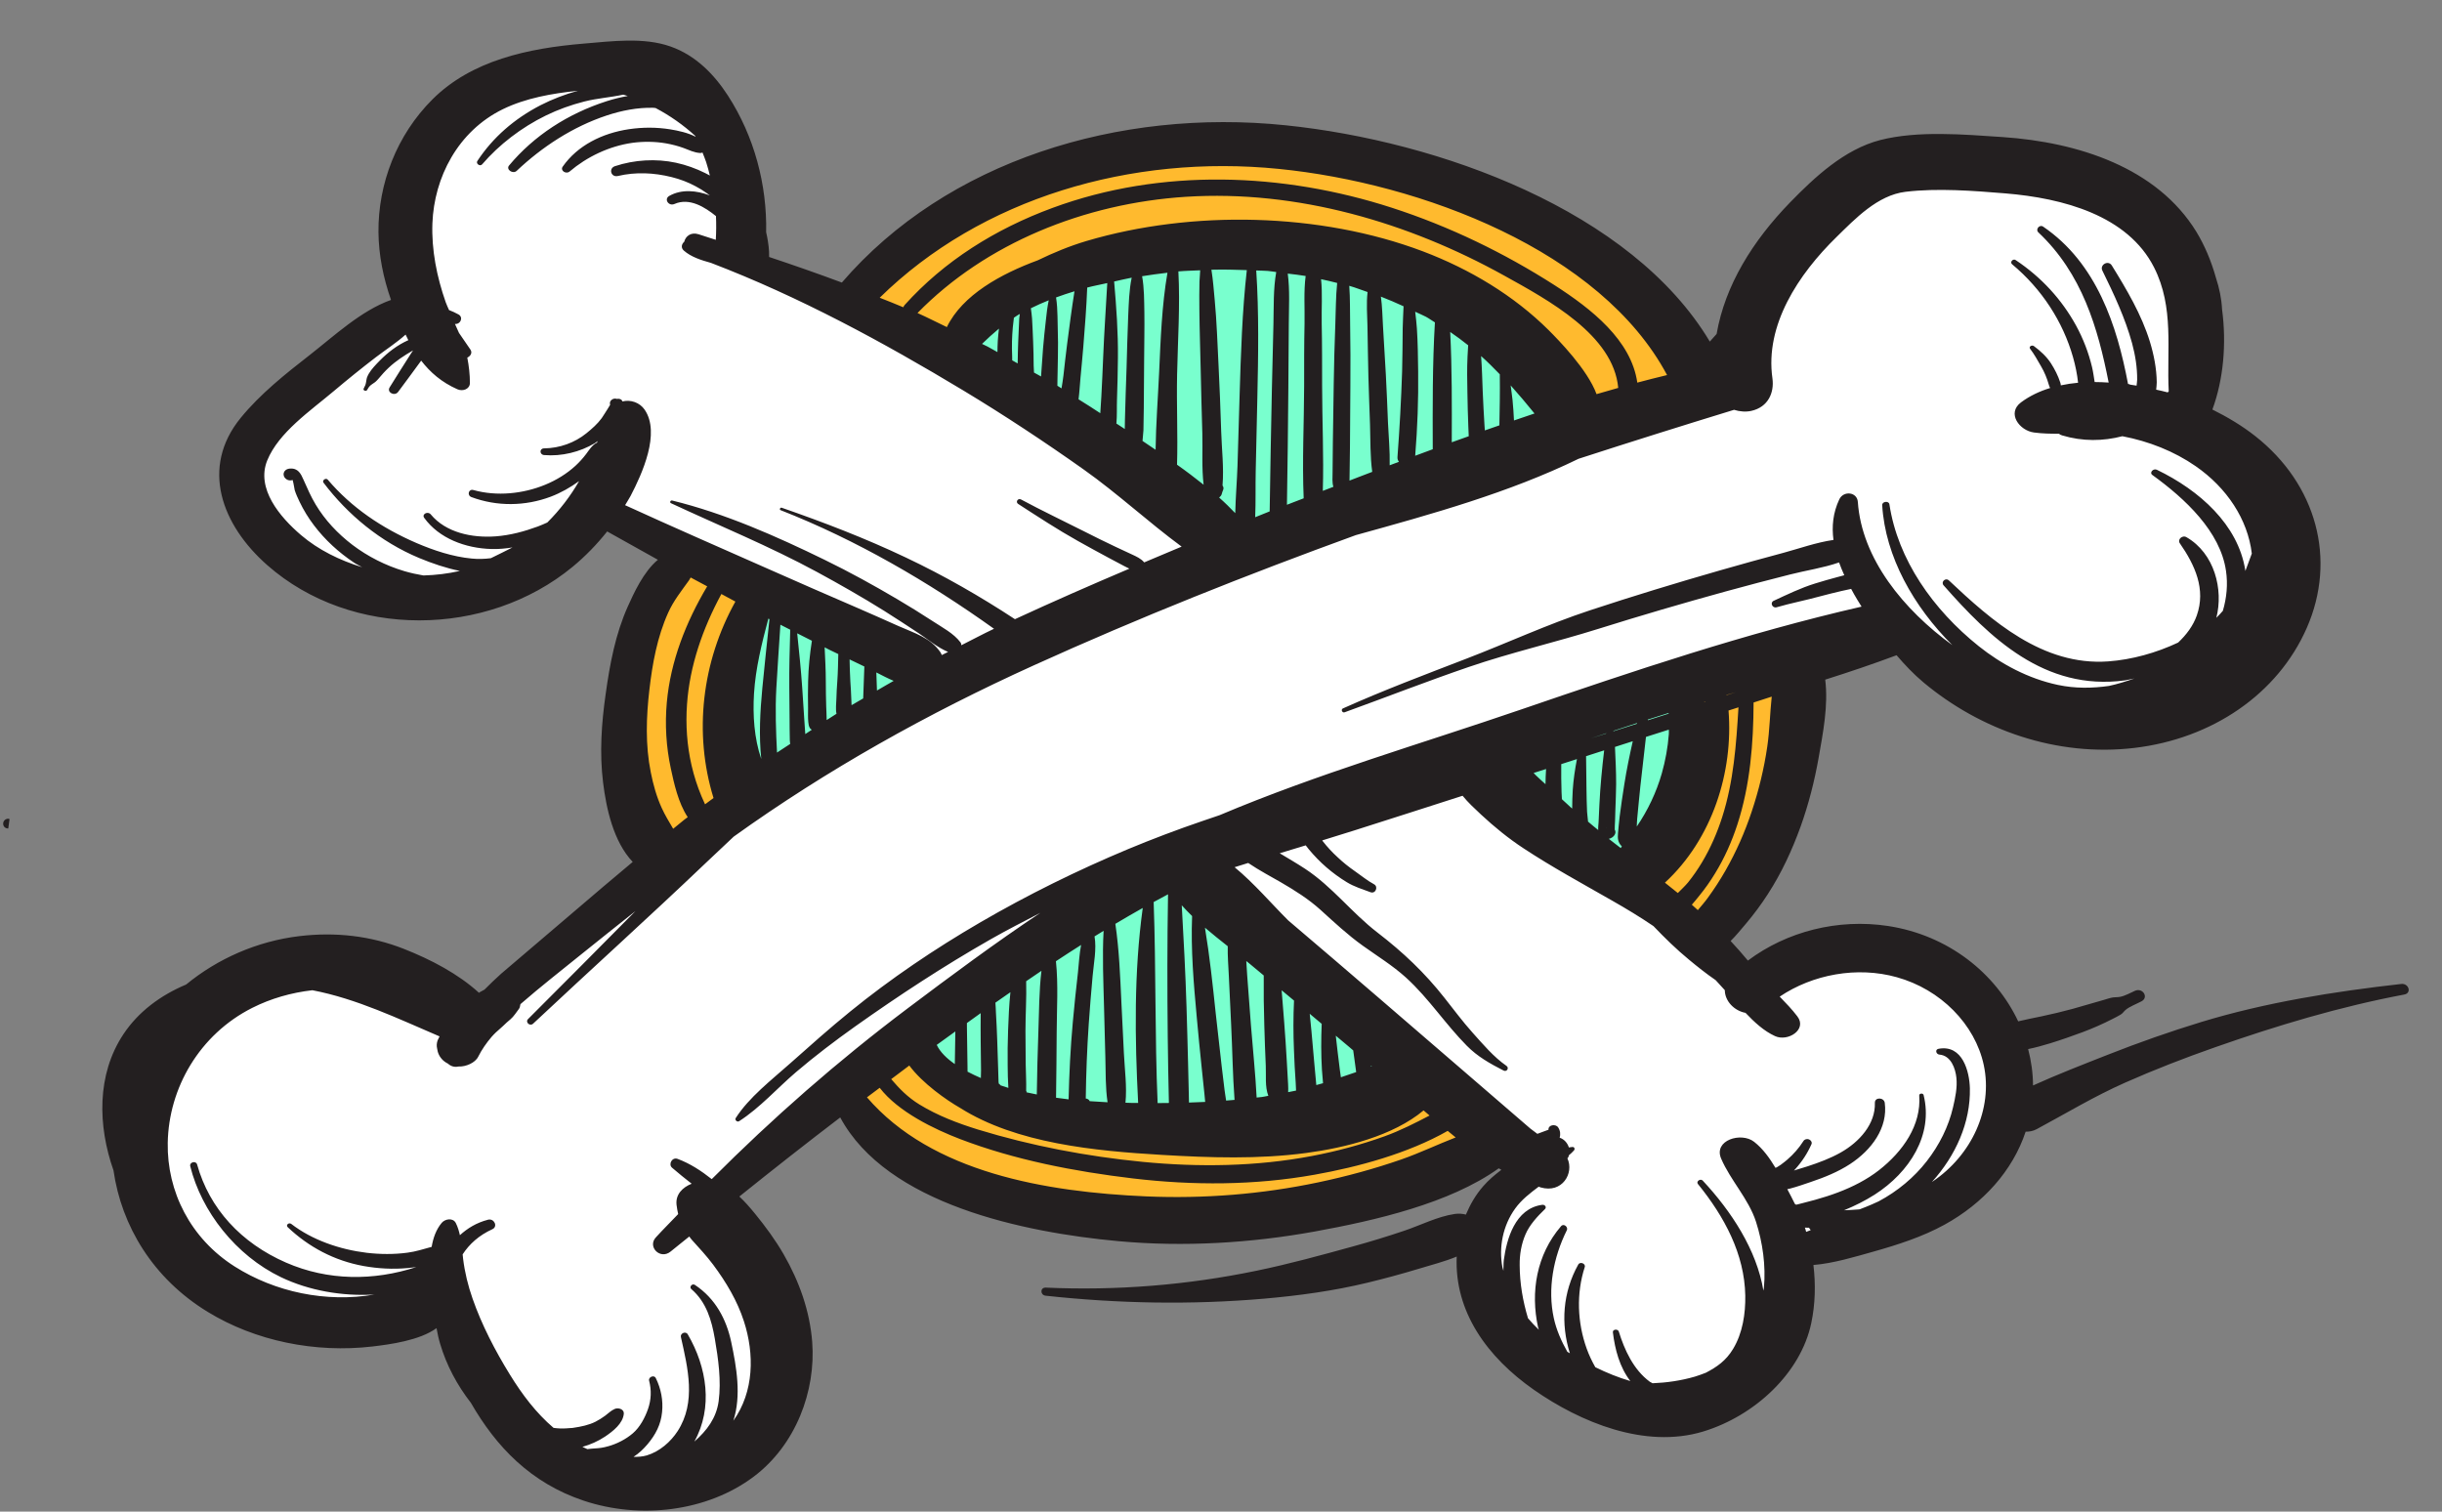 <svg width="42" height="26" viewBox="0 0 42 26" fill="none" xmlns="http://www.w3.org/2000/svg">
<rect x="0" y="0" width="42" height="26" fill="#808080" stroke="none"/>
<path d="M12.624 7.469C11.938 8.52 11.246 9.584 10.847 10.751C10.447 11.919 10.362 13.218 10.884 14.344C11.481 15.632 12.774 16.529 13.647 17.679C14.233 18.452 14.645 19.357 15.421 19.976C15.845 20.312 16.356 20.545 16.883 20.723C19.096 21.469 21.622 21.256 23.774 20.373C25.926 19.491 27.721 17.982 29.102 16.238C29.513 15.72 29.892 15.175 30.158 14.583C30.696 13.384 30.741 12.037 30.5 10.76C30.258 9.483 29.742 8.264 29.184 7.072C28.862 6.383 28.516 5.688 27.98 5.12C26.933 4.011 25.313 3.528 23.761 3.156C22.495 2.853 21.203 2.588 19.895 2.605C16.441 2.65 14.255 4.969 12.624 7.469Z" fill="#FFBA2E"/>
<path d="M12.933 14.19C13.392 15.389 14.173 16.466 15.045 17.457C15.349 17.802 15.67 18.143 16.072 18.392C16.375 18.58 16.717 18.711 17.061 18.827C19.532 19.658 22.463 19.721 24.657 18.392C25.59 17.828 26.337 17.048 27.073 16.279C27.511 15.82 27.953 15.358 28.285 14.83C29.028 13.65 29.167 12.206 28.877 10.871C28.586 9.536 27.891 8.298 27.058 7.169C26.425 6.311 25.68 5.484 24.685 4.988C24.074 4.683 23.392 4.516 22.707 4.4C20.907 4.097 18.957 4.163 17.372 4.997C15.995 5.723 15.034 6.945 14.117 8.131C12.69 9.975 12.091 11.988 12.933 14.19Z" fill="#79FFCE"/>
<path d="M11.367 1.401C11.032 1.211 10.632 1.131 10.237 1.115C9.067 1.069 7.887 1.606 7.225 2.487C6.562 3.368 6.437 4.564 6.907 5.544C5.684 6.022 4.305 6.668 4.042 7.857C3.765 9.11 5.056 10.332 6.452 10.449C7.847 10.566 9.189 9.824 10.096 8.851C11.022 9.332 11.948 9.814 12.874 10.296C13.964 10.864 15.057 11.432 16.092 12.08C17.002 12.65 17.865 13.279 18.727 13.908C19.256 14.294 19.786 14.681 20.316 15.067C21.81 16.157 23.311 17.253 24.613 18.532C25.096 19.008 25.551 19.507 26.048 19.971C25.484 20.506 25.043 21.235 25.183 21.967C25.375 22.968 26.515 23.538 27.527 23.963C27.88 24.111 28.245 24.262 28.633 24.27C29.315 24.285 29.929 23.844 30.267 23.303C30.605 22.763 30.719 22.134 30.827 21.52C32.353 21.497 33.918 20.645 34.354 19.311C34.789 17.977 33.737 16.322 32.213 16.256C31.679 16.234 31.154 16.389 30.664 16.586C30.441 16.675 30.204 16.776 29.962 16.741C29.746 16.709 29.569 16.572 29.405 16.439C28.05 15.348 26.772 14.179 25.579 12.94C24.601 11.924 23.652 10.84 22.369 10.162C22.044 9.99 21.7 9.846 21.393 9.65C21.139 9.488 20.915 9.294 20.687 9.103C19.302 7.942 17.779 6.919 16.155 6.054C15.321 5.61 14.46 5.208 13.578 4.851C12.752 4.516 12.531 4.414 12.453 3.588C12.377 2.78 12.185 1.865 11.367 1.401Z" fill="white"/>
<path d="M7.925 17.555C6.826 16.365 4.628 16.235 3.339 17.253C2.05 18.271 1.857 20.231 2.887 21.47C3.918 22.709 5.994 23.079 7.486 22.326C7.786 23.173 8.203 24.007 8.887 24.641C9.572 25.274 10.562 25.683 11.525 25.542C12.489 25.402 13.349 24.619 13.324 23.73C13.295 22.67 12.141 21.854 12.077 20.796C17.086 15.546 24.46 12.622 31.893 11.047C32.136 10.995 32.394 10.945 32.63 11.018C32.846 11.085 33.009 11.242 33.176 11.383C34.121 12.183 35.495 12.581 36.749 12.31C38.004 12.039 39.071 11.057 39.235 9.891C39.4 8.725 38.563 7.476 37.316 7.176C37.973 6.454 37.992 5.353 37.498 4.529C37.004 3.706 36.073 3.149 35.08 2.901C33.961 2.62 32.719 2.707 31.697 3.209C30.675 3.71 29.897 4.638 29.712 5.683C29.675 5.892 29.657 6.115 29.521 6.287C29.375 6.473 29.125 6.559 28.889 6.636C25.873 7.625 22.899 8.725 19.98 9.932C18.504 10.543 17.042 11.181 15.594 11.846C14.304 12.439 13.303 13.342 12.198 14.193C10.761 15.3 9.337 16.421 7.925 17.555Z" fill="white"/>
<path d="M21.237 3.901C21.207 3.901 21.207 3.944 21.237 3.944C21.267 3.943 21.267 3.901 21.237 3.901Z" fill="#231F20"/>
<path d="M0.164 14.089C0.157 14.088 0.154 14.082 0.145 14.082C0.027 14.082 0.023 14.25 0.142 14.25L0.164 14.089ZM8.619 16.748C8.521 16.837 8.425 16.927 8.333 17.021C8.306 17.036 8.278 17.051 8.253 17.065C8.248 17.068 8.244 17.073 8.238 17.076C7.877 16.747 7.41 16.504 6.947 16.321C6.373 16.095 5.77 16.028 5.151 16.101C4.421 16.188 3.742 16.49 3.201 16.934C2.761 17.119 2.378 17.402 2.121 17.791C1.661 18.485 1.682 19.364 1.952 20.131C2.09 21.09 2.632 21.989 3.57 22.563C4.394 23.068 5.423 23.274 6.403 23.16C6.707 23.124 7.218 23.056 7.508 22.844C7.525 22.939 7.545 23.032 7.571 23.117C7.679 23.481 7.861 23.823 8.099 24.129C8.534 24.884 9.125 25.506 10.04 25.812C11.008 26.135 12.158 26.002 12.961 25.4C13.689 24.854 14.034 23.923 13.969 23.081C13.927 22.549 13.749 22.045 13.478 21.574C13.336 21.328 13.167 21.098 12.985 20.875C12.899 20.77 12.812 20.669 12.716 20.58C13.289 20.12 13.866 19.666 14.451 19.22C15.255 20.713 17.612 21.199 19.236 21.348C20.361 21.451 21.511 21.382 22.618 21.181C23.643 20.994 24.932 20.701 25.777 20.095C25.792 20.104 25.807 20.113 25.822 20.121C25.709 20.207 25.601 20.297 25.508 20.405C25.379 20.553 25.285 20.718 25.212 20.891C25.154 20.876 25.09 20.87 25.021 20.88C24.723 20.924 24.434 21.074 24.151 21.169C23.861 21.267 23.567 21.357 23.272 21.438C22.724 21.589 22.172 21.741 21.614 21.856C20.423 22.103 19.205 22.202 17.986 22.147C17.887 22.143 17.888 22.275 17.983 22.286C19.234 22.422 20.488 22.445 21.742 22.337C22.343 22.284 22.933 22.204 23.517 22.063C23.815 21.991 24.111 21.911 24.404 21.822C24.613 21.758 24.846 21.7 25.054 21.613C25.013 22.564 25.58 23.345 26.385 23.907C27.177 24.459 28.288 24.925 29.29 24.623C30.183 24.353 30.973 23.613 31.152 22.757C31.221 22.431 31.229 22.092 31.189 21.758C31.538 21.729 31.902 21.617 32.217 21.529C32.637 21.411 33.065 21.273 33.443 21.065C34.106 20.701 34.615 20.14 34.839 19.465C34.9 19.466 34.964 19.456 35.03 19.421C35.54 19.147 36.017 18.857 36.553 18.62C37.059 18.396 37.575 18.196 38.1 18.012C39.164 17.639 40.233 17.317 41.351 17.106C41.484 17.081 41.428 16.91 41.3 16.924C40.143 17.054 38.965 17.242 37.858 17.579C37.315 17.745 36.781 17.933 36.256 18.14C35.827 18.309 35.388 18.479 34.966 18.67C34.965 18.457 34.935 18.248 34.882 18.044C35.01 18.018 35.135 17.983 35.26 17.945C35.449 17.887 35.636 17.821 35.822 17.752C35.999 17.685 36.169 17.611 36.337 17.524C36.382 17.501 36.43 17.478 36.473 17.451C36.509 17.43 36.526 17.398 36.556 17.372C36.631 17.309 36.746 17.269 36.833 17.222C36.96 17.153 36.853 16.985 36.721 17.041C36.643 17.075 36.552 17.128 36.467 17.145C36.411 17.156 36.361 17.148 36.304 17.163C36.266 17.172 36.229 17.185 36.192 17.196C36.01 17.249 35.828 17.302 35.645 17.353C35.468 17.401 35.289 17.444 35.108 17.482C34.974 17.51 34.841 17.535 34.711 17.567C34.32 16.739 33.51 16.086 32.472 15.927C31.61 15.796 30.73 16.021 30.062 16.522C29.967 16.407 29.867 16.295 29.765 16.185C29.861 16.09 29.947 15.983 30.028 15.888C30.165 15.726 30.291 15.556 30.405 15.379C30.641 15.015 30.823 14.62 30.968 14.219C31.106 13.834 31.207 13.438 31.278 13.037C31.355 12.6 31.447 12.133 31.392 11.69C31.805 11.559 32.215 11.421 32.619 11.27C32.762 11.436 32.912 11.595 33.078 11.734C34.06 12.557 35.372 13.023 36.711 12.864C38.043 12.706 39.173 11.942 39.674 10.801C40.193 9.619 39.841 8.329 38.787 7.5C38.562 7.323 38.312 7.174 38.051 7.044C38.242 6.524 38.296 5.91 38.217 5.318C38.208 5.135 38.17 4.955 38.112 4.778C38.032 4.492 37.919 4.223 37.775 3.986C37.098 2.884 35.747 2.445 34.436 2.357C33.776 2.313 32.988 2.244 32.342 2.408C31.72 2.567 31.205 3.053 30.788 3.481C30.146 4.142 29.67 4.904 29.524 5.744C29.486 5.789 29.445 5.831 29.407 5.875C28.059 3.62 24.746 2.427 22.113 2.155C19.244 1.858 16.281 2.766 14.479 4.86C14.066 4.706 13.648 4.56 13.228 4.42C13.231 4.301 13.215 4.179 13.191 4.058C13.19 4.056 13.19 4.053 13.189 4.051C13.185 4.032 13.181 4.013 13.177 3.994C13.193 3.179 12.974 2.347 12.52 1.645C12.287 1.285 11.97 0.954 11.533 0.8C11.067 0.636 10.525 0.71 10.04 0.75C9.083 0.83 8.111 1.037 7.437 1.71C6.822 2.324 6.503 3.161 6.509 3.99C6.513 4.392 6.593 4.781 6.725 5.159C6.213 5.34 5.741 5.783 5.332 6.102C4.907 6.433 4.477 6.775 4.141 7.186C3.441 8.042 3.812 9.03 4.596 9.72C6.048 10.998 8.37 10.966 9.846 9.751C10.067 9.569 10.266 9.363 10.443 9.141C10.733 9.304 11.023 9.466 11.315 9.628C11.067 9.833 10.897 10.211 10.798 10.431C10.584 10.908 10.489 11.422 10.418 11.93C10.345 12.439 10.309 12.953 10.373 13.464C10.427 13.899 10.547 14.472 10.882 14.825C10.544 15.105 10.212 15.391 9.878 15.675L8.619 16.748ZM24.103 19.942C23.636 20.104 23.156 20.235 22.67 20.337C21.702 20.541 20.71 20.62 19.718 20.578C17.986 20.503 16.024 20.169 14.911 18.874C14.984 18.819 15.057 18.764 15.13 18.71C15.449 19.125 16.072 19.423 16.513 19.592C17.448 19.95 18.483 20.15 19.485 20.269C20.524 20.392 21.579 20.389 22.609 20.205C23.357 20.072 24.217 19.84 24.899 19.451C24.945 19.489 24.991 19.526 25.036 19.564C24.724 19.685 24.42 19.831 24.103 19.942ZM16.513 19.056C17.479 19.667 18.829 19.796 19.981 19.864C20.809 19.913 21.643 19.941 22.467 19.831C23.135 19.742 23.96 19.538 24.484 19.099C24.518 19.128 24.553 19.157 24.587 19.187C24.338 19.317 24.087 19.445 23.814 19.544C23.409 19.69 22.99 19.802 22.564 19.883C21.608 20.065 20.619 20.078 19.651 19.984C18.698 19.891 17.729 19.707 16.82 19.428C16.468 19.319 16.123 19.187 15.813 18.997C15.608 18.871 15.465 18.721 15.328 18.561C15.432 18.483 15.534 18.404 15.639 18.327C15.867 18.635 16.282 18.924 16.513 19.056ZM16.111 17.972C16.217 17.895 16.323 17.818 16.431 17.741C16.43 17.825 16.428 17.91 16.427 17.995C16.425 18.098 16.424 18.2 16.422 18.302C16.282 18.205 16.169 18.095 16.111 17.972ZM16.873 18.406C16.873 18.448 16.871 18.495 16.87 18.542C16.793 18.509 16.715 18.472 16.641 18.433C16.641 18.401 16.64 18.369 16.64 18.336C16.638 18.222 16.636 18.108 16.635 17.995C16.633 17.885 16.631 17.776 16.63 17.666C16.63 17.643 16.63 17.619 16.63 17.596C16.708 17.539 16.788 17.483 16.867 17.426C16.867 17.427 16.867 17.429 16.867 17.43C16.866 17.593 16.865 17.756 16.867 17.918C16.869 18.081 16.871 18.244 16.873 18.406ZM17.343 18.712C17.301 18.699 17.254 18.683 17.208 18.668C17.203 18.656 17.189 18.648 17.178 18.638C17.176 18.628 17.174 18.617 17.174 18.608C17.171 18.53 17.169 18.451 17.167 18.373C17.161 18.211 17.156 18.048 17.151 17.886C17.146 17.729 17.138 17.572 17.129 17.415C17.127 17.364 17.125 17.305 17.12 17.246C17.206 17.185 17.292 17.126 17.378 17.066C17.355 17.287 17.346 17.511 17.338 17.73C17.331 17.927 17.328 18.124 17.331 18.322C17.332 18.451 17.334 18.582 17.343 18.712ZM17.649 18.762C17.653 18.608 17.643 18.452 17.641 18.299C17.638 18.109 17.637 17.919 17.637 17.73C17.637 17.447 17.657 17.161 17.649 16.877C17.737 16.817 17.824 16.757 17.912 16.698C17.87 17.046 17.872 17.401 17.859 17.747C17.847 18.105 17.836 18.465 17.832 18.825C17.773 18.814 17.714 18.802 17.655 18.788C17.655 18.785 17.657 18.782 17.656 18.777C17.656 18.772 17.651 18.767 17.649 18.762ZM18.161 16.533C18.304 16.438 18.449 16.345 18.594 16.253C18.563 16.41 18.556 16.578 18.54 16.723C18.507 17.009 18.477 17.296 18.451 17.584C18.411 18.025 18.389 18.466 18.379 18.909C18.307 18.901 18.235 18.891 18.163 18.881C18.17 18.503 18.17 18.124 18.174 17.747C18.176 17.346 18.203 16.935 18.161 16.533ZM18.825 16.106C18.877 16.074 18.928 16.041 18.981 16.01C18.957 16.442 18.977 16.878 18.988 17.31C18.996 17.602 19.004 17.895 19.011 18.187C19.018 18.441 19.011 18.705 19.049 18.959C18.946 18.954 18.844 18.947 18.742 18.94C18.73 18.913 18.705 18.898 18.674 18.894C18.68 18.467 18.696 18.041 18.725 17.616C18.744 17.339 18.767 17.063 18.792 16.787C18.81 16.577 18.863 16.324 18.825 16.106ZM19.575 18.971C19.535 18.97 19.496 18.971 19.456 18.97C19.423 18.97 19.39 18.968 19.357 18.967C19.384 18.69 19.344 18.397 19.33 18.119C19.316 17.827 19.302 17.535 19.287 17.243C19.266 16.792 19.249 16.338 19.183 15.89C19.339 15.797 19.495 15.706 19.654 15.617C19.502 16.725 19.517 17.854 19.575 18.971ZM20.104 18.971C20.039 18.972 19.974 18.972 19.91 18.973C19.861 17.82 19.883 16.667 19.842 15.515C19.924 15.47 20.006 15.425 20.089 15.382C20.075 16.199 20.075 17.014 20.084 17.831C20.088 18.211 20.095 18.591 20.104 18.971ZM20.583 17.495C20.61 17.789 20.638 18.082 20.669 18.376C20.684 18.523 20.699 18.67 20.715 18.816C20.72 18.862 20.724 18.907 20.728 18.953C20.635 18.957 20.542 18.961 20.449 18.964C20.448 18.912 20.447 18.86 20.446 18.808C20.442 18.639 20.438 18.469 20.434 18.3C20.427 17.974 20.416 17.648 20.407 17.322C20.389 16.738 20.358 16.155 20.325 15.571C20.381 15.634 20.441 15.696 20.503 15.756C20.48 16.337 20.53 16.916 20.583 17.495ZM20.724 15.956C20.853 16.066 20.985 16.172 21.116 16.275C21.112 16.442 21.127 16.613 21.134 16.77C21.148 17.058 21.162 17.347 21.175 17.634C21.196 18.058 21.201 18.491 21.233 18.918C21.185 18.923 21.137 18.927 21.088 18.93C21.08 18.869 21.068 18.807 21.061 18.748C21.044 18.613 21.028 18.477 21.012 18.342C20.976 18.037 20.942 17.732 20.909 17.427C20.857 16.935 20.805 16.444 20.724 15.956ZM21.435 16.53C21.455 16.547 21.476 16.563 21.496 16.579C21.575 16.646 21.655 16.712 21.735 16.778C21.732 17.064 21.736 17.351 21.745 17.639C21.752 17.869 21.759 18.1 21.77 18.33C21.778 18.495 21.753 18.689 21.814 18.848C21.777 18.854 21.743 18.863 21.706 18.868C21.675 18.872 21.644 18.874 21.613 18.878C21.592 18.463 21.547 18.046 21.515 17.635C21.494 17.347 21.472 17.059 21.45 16.771C21.444 16.694 21.44 16.612 21.435 16.53ZM22.285 18.628C22.288 18.668 22.29 18.712 22.291 18.758C22.246 18.768 22.199 18.776 22.155 18.785C22.158 18.744 22.156 18.7 22.154 18.649C22.147 18.525 22.14 18.401 22.133 18.277C22.121 18.046 22.104 17.816 22.087 17.585C22.074 17.401 22.059 17.217 22.043 17.033C22.114 17.092 22.185 17.151 22.256 17.21C22.242 17.495 22.243 17.779 22.255 18.065C22.263 18.252 22.27 18.441 22.285 18.628ZM22.526 17.437C22.595 17.494 22.663 17.553 22.732 17.61C22.721 17.874 22.72 18.137 22.736 18.401C22.741 18.478 22.749 18.554 22.755 18.631C22.717 18.643 22.677 18.651 22.639 18.663C22.637 18.637 22.635 18.611 22.632 18.585C22.616 18.397 22.596 18.209 22.581 18.021C22.564 17.826 22.547 17.631 22.526 17.437ZM22.974 17.814C23.051 17.879 23.128 17.942 23.204 18.007C23.227 18.027 23.251 18.047 23.274 18.067C23.282 18.125 23.29 18.184 23.298 18.242C23.307 18.307 23.315 18.374 23.325 18.44C23.237 18.471 23.149 18.5 23.062 18.529C23.056 18.486 23.05 18.444 23.044 18.401C23.018 18.206 22.997 18.01 22.974 17.814ZM23.579 18.327C23.584 18.332 23.589 18.336 23.594 18.34C23.59 18.342 23.586 18.343 23.582 18.345C23.581 18.339 23.58 18.333 23.579 18.327ZM31.064 21.188C31.058 21.169 31.055 21.149 31.048 21.13C31.046 21.125 31.044 21.12 31.041 21.115C31.065 21.116 31.09 21.117 31.113 21.117C31.124 21.13 31.13 21.147 31.143 21.158C31.117 21.168 31.09 21.177 31.064 21.188ZM30.021 17.421C30.172 17.58 30.336 17.733 30.529 17.821C30.749 17.922 31.086 17.709 30.913 17.482C30.822 17.362 30.716 17.252 30.609 17.142C31.177 16.759 31.94 16.617 32.623 16.808C33.375 17.017 33.969 17.616 34.119 18.32C34.28 19.077 33.909 19.872 33.236 20.324C33.233 20.326 33.23 20.328 33.227 20.33C33.636 19.878 33.893 19.307 33.88 18.718C33.873 18.436 33.757 17.963 33.342 18.039C33.275 18.051 33.298 18.134 33.356 18.139C33.558 18.156 33.632 18.383 33.648 18.537C33.666 18.705 33.629 18.878 33.591 19.042C33.514 19.377 33.355 19.694 33.138 19.973C32.921 20.252 32.636 20.49 32.311 20.663C32.275 20.681 32.142 20.741 31.988 20.799C31.983 20.799 31.977 20.801 31.971 20.802C31.887 20.811 31.801 20.811 31.716 20.817C31.9 20.741 32.077 20.653 32.242 20.548C32.843 20.163 33.254 19.518 33.084 18.834C33.074 18.797 33.006 18.804 33.009 18.843C33.046 19.354 32.728 19.805 32.317 20.127C32.11 20.289 31.864 20.414 31.613 20.509C31.484 20.558 31.351 20.6 31.218 20.637C31.145 20.657 31.071 20.676 30.998 20.695C30.962 20.704 30.926 20.713 30.89 20.722C30.888 20.72 30.888 20.717 30.886 20.716C30.881 20.712 30.876 20.712 30.871 20.709C30.829 20.622 30.784 20.538 30.74 20.454C30.757 20.45 30.775 20.447 30.793 20.442C30.91 20.411 31.026 20.37 31.141 20.331C31.379 20.251 31.612 20.157 31.819 20.022C32.187 19.782 32.473 19.399 32.416 18.969C32.403 18.873 32.243 18.867 32.246 18.969C32.258 19.332 31.98 19.642 31.657 19.824C31.48 19.924 31.286 19.996 31.091 20.06C31.012 20.086 30.933 20.109 30.854 20.133C30.861 20.125 30.869 20.118 30.875 20.111C30.993 19.98 31.087 19.836 31.156 19.679C31.17 19.647 31.144 19.609 31.112 19.597C31.078 19.584 31.037 19.595 31.018 19.625C30.941 19.746 30.848 19.852 30.737 19.948C30.711 19.971 30.683 19.992 30.655 20.013C30.647 20.02 30.637 20.027 30.629 20.033C30.627 20.034 30.629 20.033 30.626 20.035C30.608 20.047 30.591 20.059 30.572 20.07C30.566 20.073 30.56 20.077 30.553 20.08C30.553 20.08 30.541 20.085 30.539 20.086C30.538 20.086 30.537 20.086 30.536 20.086C30.436 19.92 30.321 19.758 30.169 19.639C29.947 19.465 29.466 19.612 29.602 19.928C29.764 20.305 30.074 20.62 30.201 21.013C30.317 21.372 30.372 21.772 30.338 22.145C30.336 22.163 30.331 22.181 30.329 22.199C30.213 21.498 29.778 20.834 29.285 20.306C29.246 20.265 29.167 20.32 29.202 20.364C29.659 20.928 30.004 21.569 30.017 22.283C30.022 22.592 29.973 22.928 29.807 23.202C29.685 23.405 29.527 23.513 29.339 23.611C29.276 23.635 29.214 23.659 29.15 23.678C28.912 23.747 28.669 23.782 28.423 23.792C28.408 23.782 28.39 23.776 28.375 23.766C28.092 23.557 27.938 23.214 27.842 22.903C27.827 22.854 27.733 22.861 27.74 22.916C27.776 23.21 27.854 23.512 28.04 23.754C27.834 23.694 27.631 23.611 27.438 23.516C27.379 23.413 27.329 23.306 27.29 23.198C27.128 22.749 27.109 22.247 27.256 21.794C27.276 21.734 27.176 21.693 27.144 21.751C26.878 22.227 26.84 22.767 27 23.276C26.986 23.267 26.971 23.26 26.957 23.251C26.853 23.067 26.769 22.877 26.724 22.672C26.614 22.168 26.716 21.626 26.948 21.16C26.975 21.107 26.896 21.035 26.848 21.091C26.425 21.584 26.321 22.222 26.453 22.829C26.456 22.843 26.463 22.857 26.467 22.872C26.401 22.809 26.339 22.743 26.28 22.674C26.191 22.377 26.138 22.074 26.137 21.758C26.135 21.579 26.165 21.398 26.237 21.231C26.306 21.069 26.441 20.922 26.571 20.797C26.607 20.763 26.57 20.716 26.523 20.723C26.058 20.787 25.912 21.312 25.864 21.675C25.857 21.735 25.86 21.797 25.857 21.858C25.852 21.837 25.845 21.818 25.84 21.797C25.775 21.453 25.848 21.079 26.06 20.786C26.169 20.635 26.316 20.522 26.464 20.411C26.475 20.414 26.485 20.42 26.496 20.423C26.869 20.532 27.076 20.179 26.958 19.924C26.962 19.918 26.968 19.913 26.972 19.906C26.979 19.895 26.98 19.882 26.984 19.87C27.015 19.844 27.045 19.817 27.071 19.787C27.09 19.765 27.081 19.726 27.045 19.728C27.024 19.729 27.004 19.734 26.983 19.736C26.959 19.659 26.901 19.593 26.825 19.569C26.841 19.511 26.837 19.448 26.798 19.39C26.755 19.327 26.624 19.347 26.633 19.431C26.568 19.455 26.505 19.479 26.441 19.502C26.401 19.472 26.36 19.442 26.32 19.411C26.263 19.364 26.208 19.314 26.152 19.266C26.04 19.17 25.929 19.073 25.817 18.977C25.579 18.772 25.341 18.567 25.104 18.362C24.642 17.964 24.181 17.567 23.72 17.169C23.201 16.721 22.678 16.276 22.156 15.831C21.864 15.54 21.571 15.194 21.234 14.916C21.311 14.891 21.39 14.867 21.468 14.843C21.663 14.975 21.876 15.086 22.022 15.171C22.27 15.315 22.501 15.46 22.711 15.649C22.948 15.864 23.176 16.078 23.44 16.267C23.69 16.446 23.952 16.607 24.179 16.812C24.381 16.995 24.554 17.201 24.725 17.409C24.887 17.606 25.047 17.804 25.228 17.987C25.412 18.173 25.62 18.29 25.859 18.413C25.917 18.443 25.96 18.368 25.91 18.333C25.69 18.181 25.502 17.957 25.327 17.762C25.154 17.569 25.001 17.362 24.841 17.16C24.505 16.733 24.131 16.378 23.69 16.039C23.248 15.699 22.916 15.252 22.446 14.943C22.304 14.85 22.156 14.764 22.01 14.676C22.16 14.63 22.308 14.585 22.457 14.54C22.476 14.563 22.492 14.587 22.512 14.61C22.603 14.719 22.703 14.823 22.813 14.918C22.922 15.012 23.039 15.098 23.164 15.174C23.288 15.25 23.433 15.295 23.571 15.346C23.658 15.379 23.71 15.252 23.633 15.21C23.514 15.146 23.415 15.062 23.305 14.986C23.198 14.912 23.097 14.831 23.004 14.743C22.912 14.659 22.828 14.568 22.753 14.472C22.748 14.466 22.745 14.46 22.741 14.455C22.925 14.399 23.109 14.342 23.291 14.284C23.913 14.087 24.534 13.886 25.155 13.687C25.248 13.802 25.363 13.908 25.473 14.011C25.699 14.221 25.941 14.419 26.203 14.591C26.693 14.914 27.214 15.197 27.726 15.49C27.972 15.63 28.21 15.774 28.438 15.929C28.631 16.131 28.832 16.328 29.051 16.508C29.187 16.621 29.342 16.745 29.508 16.859C29.56 16.916 29.613 16.974 29.665 17.031C29.667 17.219 29.826 17.385 30.021 17.421ZM26.377 13.295C26.448 13.272 26.52 13.249 26.591 13.227C26.585 13.314 26.582 13.401 26.581 13.488C26.525 13.436 26.466 13.386 26.412 13.332C26.4 13.32 26.389 13.307 26.377 13.295ZM26.852 13.143C26.942 13.114 27.032 13.085 27.122 13.056C27.088 13.231 27.062 13.407 27.05 13.583C27.043 13.691 27.041 13.799 27.04 13.907C27.033 13.901 27.025 13.895 27.017 13.888C26.965 13.841 26.915 13.793 26.863 13.746C26.86 13.705 26.858 13.665 26.857 13.624C26.853 13.464 26.849 13.303 26.852 13.143ZM27.624 12.614C27.624 12.615 27.624 12.616 27.623 12.617C27.536 12.645 27.449 12.672 27.362 12.7C27.45 12.671 27.537 12.642 27.624 12.612C27.624 12.613 27.624 12.613 27.624 12.614ZM27.627 14.239C27.625 14.24 27.624 14.242 27.623 14.243C27.623 14.242 27.623 14.24 27.624 14.239C27.625 14.239 27.626 14.239 27.627 14.239ZM27.59 12.906C27.553 13.217 27.523 13.527 27.508 13.841C27.503 13.942 27.498 14.043 27.494 14.144C27.491 14.185 27.485 14.233 27.488 14.277C27.428 14.23 27.371 14.181 27.313 14.132C27.309 14.071 27.298 14.009 27.296 13.961C27.29 13.835 27.288 13.709 27.286 13.583C27.284 13.39 27.282 13.198 27.279 13.006C27.382 12.973 27.486 12.94 27.59 12.906ZM28.339 12.377C28.459 12.338 28.578 12.302 28.698 12.263C28.698 12.267 28.698 12.271 28.698 12.275C28.579 12.312 28.461 12.35 28.343 12.388C28.343 12.387 28.343 12.387 28.343 12.386C28.343 12.383 28.339 12.381 28.339 12.377ZM28.702 12.55C28.702 12.576 28.705 12.603 28.702 12.628C28.685 12.857 28.644 13.08 28.581 13.304C28.49 13.623 28.34 13.941 28.151 14.216C28.153 14.169 28.154 14.124 28.158 14.082C28.177 13.895 28.192 13.708 28.213 13.521C28.244 13.239 28.276 12.957 28.309 12.675C28.441 12.634 28.571 12.592 28.702 12.55ZM29.729 12.221C29.786 12.202 29.843 12.184 29.9 12.166C29.862 12.802 29.817 13.44 29.62 14.055C29.533 14.325 29.42 14.587 29.271 14.835C29.2 14.954 29.12 15.069 29.032 15.179C28.981 15.24 28.917 15.299 28.857 15.36C28.783 15.3 28.709 15.241 28.635 15.182C29.451 14.429 29.813 13.278 29.729 12.221ZM29.313 12.067C29.315 12.067 29.317 12.066 29.32 12.065C29.32 12.069 29.321 12.073 29.321 12.076C29.32 12.077 29.318 12.077 29.316 12.078C29.315 12.074 29.314 12.071 29.313 12.067ZM29.692 11.953C29.746 11.937 29.801 11.922 29.855 11.906C29.801 11.923 29.747 11.94 29.693 11.957C29.692 11.956 29.692 11.955 29.692 11.953ZM28.152 12.449C28.018 12.492 27.884 12.534 27.75 12.577C27.749 12.575 27.749 12.572 27.748 12.571C27.883 12.525 28.02 12.48 28.156 12.436C28.154 12.44 28.154 12.445 28.152 12.449ZM27.772 14.269C27.77 14.228 27.776 14.168 27.777 14.128C27.779 14.06 27.781 13.993 27.783 13.926C27.788 13.78 27.795 13.634 27.796 13.489C27.797 13.274 27.785 13.061 27.776 12.847C27.823 12.832 27.869 12.817 27.916 12.802C27.971 12.784 28.027 12.767 28.082 12.749C28.027 12.993 27.976 13.239 27.937 13.488C27.908 13.672 27.88 13.856 27.857 14.041C27.845 14.138 27.837 14.235 27.828 14.332C27.82 14.42 27.825 14.491 27.894 14.557C27.887 14.567 27.88 14.577 27.875 14.587C27.806 14.534 27.738 14.482 27.67 14.428C27.752 14.411 27.811 14.332 27.772 14.269ZM30.395 12.844C30.34 13.221 30.249 13.595 30.128 13.958C30.011 14.31 29.862 14.649 29.676 14.975C29.584 15.136 29.482 15.293 29.371 15.445C29.319 15.517 29.259 15.585 29.201 15.654C29.166 15.624 29.133 15.591 29.098 15.561C29.141 15.513 29.182 15.461 29.221 15.413C29.323 15.289 29.415 15.158 29.497 15.023C29.66 14.758 29.786 14.473 29.881 14.181C30.102 13.504 30.157 12.786 30.16 12.083C30.263 12.049 30.368 12.016 30.472 11.982C30.441 12.269 30.437 12.56 30.395 12.844ZM21.994 2.905C24.437 3.149 27.531 4.31 28.672 6.451C28.501 6.493 28.329 6.535 28.16 6.581C28.055 5.849 27.371 5.312 26.735 4.904C25.873 4.352 24.935 3.896 23.941 3.574C22.062 2.966 19.973 2.887 18.105 3.575C17.115 3.939 16.239 4.491 15.56 5.245C15.548 5.258 15.542 5.272 15.536 5.285C15.402 5.228 15.266 5.175 15.13 5.121C16.875 3.407 19.455 2.65 21.994 2.905ZM24.472 4.323C22.707 3.656 20.505 3.607 18.687 4.145C18.393 4.232 18.116 4.348 17.847 4.478C17.218 4.71 16.553 5.072 16.285 5.626C16.116 5.546 15.951 5.46 15.78 5.384C16.951 4.186 18.649 3.497 20.394 3.385C22.322 3.262 24.233 3.832 25.867 4.738C26.634 5.163 27.75 5.765 27.832 6.672C27.708 6.707 27.583 6.742 27.459 6.779C27.305 6.358 26.806 5.849 26.634 5.677C26.038 5.085 25.285 4.631 24.472 4.323ZM26.392 7.112C26.274 7.151 26.156 7.192 26.039 7.232C26.033 7.114 26.026 6.997 26.014 6.879C26.005 6.795 25.992 6.712 25.982 6.629C26.12 6.783 26.255 6.943 26.391 7.111C26.391 7.111 26.392 7.112 26.392 7.112ZM25.795 6.895C25.792 7.036 25.79 7.176 25.788 7.316C25.705 7.345 25.622 7.375 25.538 7.403C25.537 7.376 25.535 7.348 25.532 7.32C25.52 7.122 25.509 6.925 25.501 6.727C25.493 6.529 25.489 6.331 25.474 6.133C25.474 6.13 25.474 6.127 25.474 6.125C25.585 6.224 25.691 6.33 25.795 6.438C25.795 6.59 25.799 6.743 25.795 6.895ZM25.254 7.341C25.256 7.395 25.258 7.449 25.261 7.503C25.164 7.538 25.066 7.571 24.969 7.607C24.971 6.975 24.974 6.342 24.942 5.71C25.05 5.784 25.153 5.86 25.251 5.939C25.247 6.004 25.244 6.068 25.24 6.133C25.23 6.338 25.234 6.543 25.238 6.748C25.241 6.946 25.246 7.144 25.254 7.341ZM24.369 5.647C24.363 5.552 24.351 5.457 24.34 5.362C24.401 5.392 24.464 5.416 24.524 5.448C24.58 5.478 24.625 5.513 24.679 5.545C24.636 6.272 24.64 7 24.642 7.727C24.541 7.764 24.441 7.802 24.34 7.839C24.379 7.356 24.397 6.872 24.391 6.387C24.388 6.14 24.385 5.893 24.369 5.647ZM24.061 7.943C24.007 7.963 23.954 7.983 23.901 8.003C23.907 7.761 23.883 7.513 23.872 7.273C23.86 6.995 23.851 6.718 23.835 6.44C23.82 6.163 23.802 5.885 23.786 5.608C23.776 5.445 23.774 5.271 23.75 5.102C23.883 5.153 24.011 5.209 24.14 5.268C24.14 5.281 24.139 5.293 24.138 5.306C24.134 5.419 24.127 5.533 24.125 5.647C24.122 5.893 24.122 6.139 24.115 6.386C24.099 6.878 24.072 7.371 24.035 7.863C24.033 7.897 24.044 7.922 24.061 7.943ZM23.221 5.582C23.217 5.362 23.222 5.138 23.206 4.916C23.313 4.946 23.416 4.988 23.521 5.023C23.498 5.216 23.515 5.419 23.519 5.608C23.524 5.896 23.528 6.184 23.535 6.472C23.542 6.75 23.554 7.027 23.563 7.304C23.572 7.573 23.564 7.849 23.601 8.116C23.522 8.146 23.442 8.176 23.363 8.207C23.311 8.226 23.261 8.246 23.21 8.266C23.21 8.246 23.21 8.226 23.211 8.203C23.215 8.028 23.217 7.853 23.218 7.679C23.221 7.329 23.223 6.98 23.225 6.631C23.228 6.281 23.227 5.932 23.221 5.582ZM22.933 8.373C22.872 8.396 22.812 8.419 22.751 8.443C22.769 7.844 22.74 7.238 22.739 6.642C22.738 6.281 22.74 5.921 22.732 5.56C22.727 5.316 22.747 5.053 22.721 4.802C22.814 4.822 22.906 4.843 22.998 4.867C22.973 5.104 22.976 5.346 22.966 5.582C22.953 5.919 22.944 6.255 22.939 6.592C22.934 6.929 22.929 7.266 22.924 7.603C22.922 7.777 22.919 7.952 22.919 8.127C22.919 8.214 22.909 8.299 22.933 8.373ZM22.437 5.561C22.429 5.921 22.43 6.282 22.43 6.642C22.428 7.281 22.395 7.93 22.422 8.571C22.326 8.608 22.23 8.645 22.134 8.682C22.144 8.023 22.154 7.364 22.158 6.704C22.161 6.326 22.163 5.946 22.166 5.567C22.167 5.288 22.186 4.989 22.148 4.706C22.251 4.719 22.355 4.729 22.456 4.747C22.421 5.014 22.442 5.298 22.437 5.561ZM21.606 4.652C21.672 4.656 21.738 4.654 21.805 4.66C21.853 4.663 21.901 4.674 21.95 4.679C21.898 4.97 21.909 5.278 21.902 5.567C21.893 5.946 21.884 6.325 21.875 6.704C21.859 7.401 21.849 8.099 21.837 8.796C21.754 8.829 21.671 8.863 21.588 8.896C21.599 8.632 21.591 8.364 21.597 8.103C21.607 7.685 21.616 7.266 21.625 6.847C21.641 6.114 21.654 5.383 21.606 4.652ZM21.026 8.351C21.052 8.045 21.012 7.72 21.003 7.417C20.991 7.041 20.977 6.665 20.958 6.289C20.939 5.913 20.927 5.536 20.892 5.161C20.876 4.992 20.864 4.822 20.837 4.653C20.836 4.649 20.835 4.644 20.835 4.639C21.038 4.634 21.241 4.638 21.444 4.646C21.364 5.361 21.342 6.079 21.32 6.799C21.308 7.202 21.296 7.604 21.284 8.007C21.275 8.275 21.251 8.552 21.245 8.826C21.157 8.735 21.066 8.644 20.968 8.558C20.986 8.542 21.004 8.526 21.011 8.502C21.018 8.475 21.027 8.449 21.038 8.423C21.049 8.394 21.04 8.371 21.026 8.351ZM20.245 6.442C20.257 5.853 20.298 5.257 20.267 4.668C20.392 4.657 20.517 4.655 20.642 4.649C20.641 4.71 20.632 4.774 20.63 4.839C20.626 5 20.626 5.162 20.628 5.323C20.631 5.685 20.645 6.048 20.652 6.41C20.658 6.76 20.67 7.109 20.679 7.458C20.687 7.743 20.666 8.049 20.701 8.337C20.552 8.219 20.402 8.104 20.244 7.993C20.259 7.476 20.234 6.955 20.245 6.442ZM19.643 4.751C19.788 4.728 19.933 4.707 20.079 4.691C19.982 5.255 19.962 5.836 19.936 6.403C19.916 6.841 19.881 7.29 19.875 7.736C19.798 7.685 19.725 7.634 19.65 7.584C19.654 7.514 19.665 7.442 19.666 7.402C19.669 7.275 19.671 7.149 19.672 7.022C19.674 6.747 19.676 6.472 19.678 6.197C19.679 5.922 19.686 5.647 19.682 5.372C19.678 5.168 19.68 4.955 19.643 4.751ZM19.162 4.842C19.263 4.821 19.363 4.794 19.464 4.776C19.419 4.992 19.414 5.22 19.404 5.436C19.391 5.731 19.385 6.028 19.376 6.324C19.366 6.62 19.355 6.916 19.348 7.212C19.347 7.268 19.346 7.323 19.345 7.379C19.331 7.37 19.317 7.36 19.303 7.351C19.27 7.328 19.234 7.308 19.201 7.285C19.214 7.148 19.206 7.004 19.211 6.875C19.219 6.636 19.225 6.397 19.227 6.157C19.232 5.718 19.2 5.28 19.162 4.842ZM19.044 4.869C19.021 5.29 18.991 5.71 18.974 6.131C18.964 6.362 18.955 6.592 18.942 6.822C18.936 6.917 18.93 7.012 18.924 7.107C18.801 7.026 18.676 6.946 18.55 6.868C18.566 6.745 18.572 6.619 18.583 6.502C18.599 6.323 18.618 6.143 18.632 5.963C18.659 5.625 18.686 5.286 18.699 4.946C18.812 4.916 18.929 4.895 19.044 4.869ZM18.188 5.44C18.186 5.333 18.18 5.223 18.163 5.116C18.267 5.078 18.373 5.042 18.48 5.01C18.432 5.313 18.392 5.618 18.353 5.922C18.329 6.101 18.311 6.281 18.29 6.461C18.282 6.531 18.269 6.605 18.257 6.68C18.233 6.666 18.21 6.649 18.186 6.635C18.187 6.607 18.187 6.579 18.187 6.551C18.189 6.482 18.19 6.412 18.191 6.343C18.193 6.192 18.198 6.042 18.197 5.891C18.195 5.741 18.191 5.59 18.188 5.44ZM18.037 5.165C18.014 5.279 17.999 5.395 17.988 5.509C17.971 5.671 17.951 5.833 17.939 5.995C17.928 6.155 17.916 6.315 17.905 6.475C17.865 6.452 17.824 6.431 17.784 6.408C17.782 6.366 17.779 6.325 17.778 6.289C17.777 6.153 17.775 6.018 17.769 5.882C17.763 5.746 17.759 5.611 17.75 5.475C17.747 5.417 17.736 5.359 17.73 5.302C17.83 5.253 17.933 5.206 18.037 5.165ZM17.54 5.401C17.537 5.426 17.532 5.45 17.53 5.476C17.523 5.611 17.518 5.747 17.512 5.882C17.507 6.006 17.505 6.128 17.503 6.251C17.472 6.233 17.441 6.216 17.409 6.198C17.409 6.174 17.409 6.149 17.408 6.125C17.404 6.041 17.403 5.957 17.405 5.873C17.407 5.793 17.412 5.712 17.419 5.632C17.424 5.576 17.431 5.52 17.438 5.465C17.467 5.447 17.491 5.427 17.521 5.41C17.527 5.407 17.534 5.404 17.54 5.401ZM17.181 5.652C17.173 5.723 17.165 5.793 17.161 5.864C17.157 5.928 17.156 5.992 17.155 6.056C17.097 6.025 17.043 5.991 16.985 5.961C16.953 5.945 16.921 5.931 16.89 5.915C16.983 5.824 17.08 5.736 17.181 5.652ZM10.751 8.689C10.782 8.636 10.816 8.584 10.845 8.531C11.046 8.146 11.363 7.447 11.087 7.046C11.004 6.924 10.846 6.869 10.705 6.905C10.705 6.905 10.705 6.905 10.705 6.905C10.694 6.864 10.648 6.853 10.607 6.861C10.554 6.839 10.477 6.887 10.491 6.95C10.492 6.955 10.492 6.959 10.493 6.964C10.48 6.986 10.467 7.009 10.453 7.03C10.417 7.083 10.386 7.14 10.349 7.192C10.277 7.291 10.182 7.374 10.086 7.452C9.884 7.615 9.627 7.709 9.357 7.712C9.275 7.713 9.278 7.82 9.357 7.827C9.66 7.853 9.976 7.774 10.23 7.623C10.248 7.613 10.261 7.598 10.278 7.587C10.278 7.588 10.278 7.589 10.277 7.59C10.274 7.598 10.271 7.606 10.268 7.613C10.184 7.653 10.133 7.74 10.081 7.809C10.026 7.882 9.965 7.949 9.897 8.012C9.747 8.149 9.57 8.258 9.378 8.337C8.998 8.494 8.544 8.541 8.144 8.429C8.058 8.404 8.028 8.52 8.108 8.55C8.549 8.714 9.033 8.708 9.472 8.543C9.649 8.476 9.811 8.383 9.96 8.275C9.811 8.534 9.628 8.773 9.413 8.987C9.357 9.012 9.303 9.036 9.249 9.056C9.018 9.141 8.778 9.206 8.529 9.225C8.117 9.256 7.668 9.161 7.408 8.847C7.359 8.788 7.249 8.842 7.296 8.907C7.55 9.259 8.003 9.431 8.454 9.443C8.575 9.447 8.695 9.435 8.814 9.416C8.691 9.48 8.566 9.54 8.442 9.601C8.332 9.615 8.221 9.618 8.112 9.607C7.786 9.576 7.459 9.467 7.163 9.34C6.566 9.082 6.043 8.729 5.637 8.25C5.605 8.212 5.534 8.262 5.564 8.302C5.98 8.852 6.542 9.319 7.21 9.598C7.434 9.691 7.668 9.771 7.909 9.82C7.705 9.867 7.495 9.892 7.283 9.898C7.173 9.879 7.063 9.856 6.956 9.824C6.632 9.728 6.326 9.572 6.063 9.373C5.807 9.178 5.589 8.945 5.429 8.678C5.348 8.543 5.285 8.399 5.222 8.256C5.175 8.149 5.128 8.047 4.982 8.06C4.871 8.07 4.84 8.184 4.928 8.244C4.958 8.266 5.001 8.268 5.033 8.256C5.052 8.32 5.062 8.406 5.069 8.431C5.09 8.499 5.122 8.566 5.152 8.63C5.221 8.773 5.304 8.91 5.402 9.038C5.59 9.286 5.824 9.501 6.091 9.679C6.134 9.708 6.184 9.729 6.229 9.756C5.842 9.638 5.476 9.458 5.178 9.204C4.811 8.891 4.401 8.402 4.596 7.92C4.792 7.437 5.342 7.064 5.742 6.726C5.978 6.527 6.219 6.332 6.466 6.143C6.635 6.014 6.819 5.896 6.976 5.755C6.992 5.787 7.007 5.82 7.023 5.851C7.023 5.851 7.022 5.851 7.022 5.851C6.836 5.934 6.672 6.06 6.534 6.2C6.466 6.269 6.39 6.347 6.342 6.429C6.33 6.451 6.318 6.475 6.31 6.498C6.303 6.518 6.303 6.541 6.298 6.561C6.293 6.582 6.293 6.602 6.284 6.622C6.273 6.643 6.263 6.664 6.254 6.685C6.24 6.716 6.296 6.737 6.314 6.708C6.325 6.689 6.336 6.669 6.35 6.651C6.364 6.633 6.385 6.619 6.404 6.605C6.421 6.592 6.44 6.583 6.456 6.569C6.474 6.552 6.492 6.535 6.507 6.517C6.564 6.449 6.622 6.383 6.687 6.323C6.812 6.206 6.953 6.114 7.104 6.027C7.087 6.052 7.071 6.077 7.055 6.102C6.935 6.288 6.819 6.475 6.702 6.662C6.647 6.749 6.788 6.822 6.848 6.74C6.98 6.561 7.114 6.383 7.244 6.203C7.244 6.203 7.244 6.203 7.244 6.203C7.399 6.404 7.594 6.575 7.868 6.696C7.96 6.736 8.081 6.693 8.082 6.588C8.082 6.441 8.065 6.295 8.037 6.151C8.091 6.126 8.129 6.07 8.091 6.013C8.026 5.918 7.959 5.822 7.894 5.726C7.87 5.675 7.849 5.623 7.825 5.572C7.922 5.581 7.974 5.457 7.885 5.408C7.831 5.378 7.777 5.354 7.723 5.333C7.704 5.288 7.682 5.245 7.666 5.199C7.513 4.763 7.42 4.299 7.437 3.839C7.467 3.057 7.871 2.258 8.649 1.878C9.043 1.686 9.497 1.607 9.939 1.561C9.716 1.623 9.5 1.706 9.296 1.81C8.844 2.044 8.478 2.363 8.21 2.769C8.18 2.814 8.255 2.87 8.292 2.827C8.585 2.486 8.969 2.192 9.388 1.987C9.597 1.885 9.821 1.804 10.05 1.746C10.27 1.69 10.497 1.676 10.719 1.628C10.745 1.636 10.771 1.642 10.797 1.651C10.674 1.673 10.553 1.702 10.436 1.74C9.768 1.954 9.184 2.333 8.755 2.847C8.698 2.916 8.822 2.999 8.886 2.939C9.32 2.529 9.848 2.18 10.438 1.985C10.692 1.901 10.962 1.848 11.233 1.854C11.247 1.854 11.261 1.857 11.275 1.858C11.524 1.989 11.752 2.15 11.956 2.336C11.959 2.341 11.961 2.346 11.964 2.352C11.83 2.283 11.664 2.247 11.529 2.225C11.292 2.187 11.055 2.187 10.818 2.222C10.356 2.291 9.933 2.502 9.678 2.866C9.63 2.934 9.736 3.002 9.797 2.95C10.092 2.699 10.474 2.514 10.874 2.457C11.065 2.431 11.266 2.433 11.456 2.466C11.557 2.484 11.659 2.51 11.755 2.545C11.856 2.582 11.934 2.625 12.045 2.632C12.059 2.633 12.07 2.627 12.082 2.623C12.104 2.678 12.127 2.735 12.145 2.788C12.171 2.864 12.189 2.942 12.209 3.019C12.181 3.004 12.153 2.989 12.127 2.976C11.97 2.898 11.8 2.837 11.626 2.799C11.281 2.725 10.91 2.748 10.577 2.858C10.462 2.896 10.507 3.055 10.627 3.027C10.934 2.955 11.248 2.97 11.552 3.046C11.697 3.082 11.835 3.134 11.964 3.204C12.03 3.239 12.095 3.278 12.155 3.322C12.174 3.336 12.191 3.348 12.208 3.361C11.982 3.276 11.725 3.249 11.512 3.369C11.414 3.424 11.5 3.553 11.601 3.508C11.86 3.395 12.125 3.564 12.314 3.717C12.32 3.852 12.319 3.988 12.311 4.125C12.211 4.093 12.113 4.06 12.014 4.029C11.881 3.988 11.791 4.064 11.768 4.158C11.723 4.197 11.707 4.261 11.76 4.309C11.887 4.421 12.058 4.474 12.229 4.522C13.755 5.106 15.19 5.886 16.568 6.716C17.276 7.143 17.967 7.6 18.638 8.075C19.22 8.487 19.749 8.979 20.323 9.402C20.108 9.491 19.894 9.583 19.679 9.673C19.625 9.608 19.547 9.573 19.467 9.536C19.373 9.493 19.279 9.449 19.186 9.405C19.005 9.319 18.825 9.231 18.647 9.14C18.285 8.957 17.918 8.783 17.561 8.591C17.506 8.562 17.461 8.636 17.512 8.668C17.851 8.887 18.187 9.108 18.541 9.306C18.715 9.403 18.889 9.499 19.065 9.593C19.156 9.642 19.246 9.69 19.338 9.738C19.366 9.753 19.395 9.766 19.424 9.781C18.762 10.062 18.105 10.35 17.456 10.65C16.857 10.257 16.237 9.901 15.581 9.59C14.884 9.259 14.179 8.988 13.445 8.733C13.419 8.724 13.399 8.765 13.426 8.775C14.736 9.289 15.97 10.01 17.096 10.815C16.905 10.905 16.722 11.004 16.534 11.098C16.531 11.082 16.532 11.066 16.521 11.051C16.402 10.892 16.206 10.793 16.037 10.681C15.84 10.552 15.638 10.428 15.434 10.307C15.027 10.067 14.61 9.837 14.181 9.628C13.355 9.225 12.468 8.831 11.561 8.609C11.532 8.602 11.512 8.641 11.54 8.655C12.381 9.047 13.234 9.395 14.048 9.836C14.442 10.05 14.83 10.271 15.208 10.507C15.408 10.633 15.606 10.763 15.803 10.893C15.964 11 16.123 11.137 16.306 11.213C16.27 11.231 16.233 11.249 16.198 11.267C16.19 11.252 16.186 11.237 16.176 11.221C16.005 10.97 15.734 10.892 15.453 10.768C15.218 10.663 14.983 10.558 14.747 10.456C14.24 10.237 13.734 10.017 13.23 9.793C12.402 9.427 11.573 9.065 10.751 8.689ZM15.37 11.711C15.273 11.765 15.179 11.822 15.083 11.877C15.082 11.849 15.081 11.822 15.08 11.794C15.078 11.718 15.075 11.643 15.072 11.566C15.169 11.616 15.267 11.667 15.37 11.711ZM14.866 11.464C14.862 11.575 14.858 11.684 14.854 11.794C14.851 11.867 14.848 11.94 14.846 12.013C14.78 12.052 14.712 12.089 14.646 12.129C14.645 12.096 14.642 12.064 14.642 12.033C14.639 11.928 14.632 11.822 14.625 11.717C14.617 11.592 14.615 11.467 14.612 11.342C14.696 11.383 14.781 11.424 14.866 11.464ZM14.387 12.277C14.331 12.312 14.275 12.349 14.218 12.385C14.218 12.308 14.212 12.231 14.21 12.154C14.205 12.009 14.204 11.864 14.203 11.72C14.203 11.524 14.192 11.329 14.183 11.134C14.211 11.149 14.239 11.163 14.268 11.178C14.318 11.202 14.368 11.225 14.418 11.25C14.414 11.406 14.412 11.562 14.401 11.717C14.394 11.819 14.387 11.92 14.385 12.022C14.383 12.103 14.369 12.195 14.387 12.277ZM13.902 12.421C13.905 12.456 13.911 12.493 13.93 12.524C13.938 12.536 13.951 12.543 13.962 12.552C13.924 12.576 13.887 12.602 13.85 12.626C13.845 12.543 13.839 12.46 13.833 12.377C13.821 12.193 13.809 12.01 13.797 11.826C13.776 11.514 13.743 11.203 13.711 10.893C13.795 10.935 13.88 10.979 13.964 11.021C13.928 11.252 13.904 11.484 13.899 11.719C13.895 11.875 13.895 12.031 13.898 12.186C13.898 12.264 13.894 12.343 13.902 12.421ZM13.58 12.378C13.581 12.476 13.58 12.576 13.583 12.674C13.584 12.717 13.583 12.758 13.59 12.796C13.515 12.846 13.438 12.894 13.364 12.944C13.345 12.576 13.332 12.211 13.352 11.839C13.373 11.475 13.398 11.11 13.422 10.745C13.478 10.774 13.535 10.803 13.591 10.831C13.582 11.163 13.572 11.494 13.575 11.825C13.577 12.01 13.578 12.194 13.58 12.378ZM13.093 13.055C12.97 12.696 12.946 12.299 12.968 11.931C12.995 11.493 13.102 11.066 13.215 10.64C13.221 10.643 13.228 10.647 13.234 10.65C13.192 11.046 13.149 11.443 13.111 11.839C13.073 12.239 13.051 12.653 13.093 13.055ZM12.272 13.726C12.223 13.762 12.174 13.797 12.126 13.834C12.105 13.788 12.085 13.743 12.065 13.696C11.993 13.524 11.937 13.348 11.895 13.168C11.815 12.822 11.791 12.466 11.816 12.114C11.862 11.451 12.086 10.81 12.407 10.217C12.488 10.259 12.567 10.304 12.648 10.347C12.072 11.382 11.927 12.607 12.272 13.726ZM11.169 11.862C11.221 11.414 11.303 10.957 11.492 10.538C11.584 10.333 11.719 10.165 11.85 9.982C11.86 9.968 11.87 9.951 11.879 9.933C11.974 9.984 12.068 10.035 12.163 10.085C11.795 10.704 11.534 11.372 11.469 12.077C11.434 12.459 11.457 12.844 11.538 13.22C11.591 13.468 11.665 13.809 11.828 14.055C11.809 14.071 11.788 14.084 11.769 14.099C11.705 14.15 11.642 14.204 11.578 14.255C11.509 14.138 11.438 14.022 11.382 13.899C11.292 13.703 11.234 13.493 11.193 13.285C11.098 12.815 11.114 12.334 11.169 11.862ZM9.989 16.421C10.302 16.169 10.616 15.919 10.93 15.67C10.315 16.289 9.702 16.911 9.082 17.528C9.029 17.581 9.114 17.659 9.169 17.607C10.158 16.679 11.167 15.77 12.146 14.836C12.303 14.687 12.46 14.538 12.619 14.39C14.221 13.241 15.952 12.273 17.778 11.445C19.594 10.621 21.445 9.886 23.319 9.204C24.631 8.841 25.954 8.474 27.15 7.891C28.038 7.603 28.929 7.323 29.824 7.049C29.922 7.08 30.028 7.088 30.121 7.067C30.412 7.002 30.518 6.752 30.484 6.507C30.353 5.592 30.929 4.718 31.588 4.075C31.903 3.767 32.291 3.357 32.773 3.299C33.323 3.233 33.936 3.281 34.488 3.326C35.485 3.408 36.595 3.706 37.048 4.6C37.397 5.289 37.263 6.017 37.3 6.731C37.294 6.737 37.288 6.743 37.282 6.749C37.217 6.731 37.151 6.717 37.084 6.702C37.087 6.66 37.095 6.618 37.094 6.575C37.091 6.339 37.045 6.102 36.975 5.874C36.831 5.409 36.58 4.985 36.321 4.566C36.26 4.468 36.11 4.554 36.158 4.653C36.357 5.058 36.552 5.473 36.67 5.905C36.725 6.11 36.759 6.32 36.757 6.532C36.757 6.565 36.749 6.599 36.747 6.633C36.711 6.627 36.675 6.621 36.638 6.616C36.626 6.611 36.615 6.604 36.601 6.604C36.6 6.604 36.6 6.604 36.6 6.604C36.412 5.604 36.06 4.524 35.14 3.898C35.076 3.855 35.004 3.947 35.057 3.996C35.81 4.705 36.082 5.64 36.267 6.58C36.187 6.575 36.106 6.571 36.026 6.571C36.012 6.485 36.001 6.398 35.981 6.314C35.922 6.067 35.83 5.827 35.707 5.601C35.46 5.151 35.112 4.77 34.667 4.473C34.62 4.442 34.563 4.51 34.606 4.545C35.118 4.972 35.48 5.532 35.654 6.144C35.695 6.288 35.725 6.435 35.741 6.583C35.641 6.592 35.542 6.607 35.444 6.628C35.443 6.609 35.439 6.592 35.434 6.578C35.397 6.464 35.341 6.353 35.275 6.25C35.201 6.135 35.094 6.036 34.981 5.953C34.948 5.928 34.887 5.961 34.916 5.999C34.989 6.095 35.044 6.197 35.104 6.3C35.162 6.399 35.206 6.505 35.237 6.615C35.242 6.633 35.25 6.654 35.26 6.674C35.08 6.729 34.911 6.808 34.759 6.921C34.511 7.107 34.731 7.406 34.983 7.439C35.126 7.458 35.268 7.461 35.411 7.46C35.426 7.472 35.444 7.483 35.467 7.489C35.819 7.595 36.173 7.589 36.503 7.503C36.958 7.59 37.392 7.761 37.763 8.018C38.3 8.39 38.659 8.933 38.729 9.521C38.692 9.623 38.656 9.723 38.618 9.821C38.617 9.815 38.617 9.81 38.616 9.804C38.492 9.025 37.83 8.434 37.096 8.08C37.036 8.051 36.96 8.128 37.02 8.171C37.582 8.577 38.188 9.142 38.285 9.819C38.319 10.048 38.297 10.283 38.231 10.506C38.196 10.547 38.159 10.587 38.119 10.626C38.244 10.14 38.088 9.517 37.604 9.239C37.534 9.199 37.446 9.279 37.49 9.343C37.753 9.721 37.941 10.135 37.783 10.585C37.721 10.763 37.603 10.919 37.462 11.052C37.085 11.23 36.663 11.347 36.259 11.376C35.129 11.457 34.247 10.668 33.52 9.984C33.46 9.928 33.377 10.01 33.428 10.068C34.217 10.963 35.162 11.888 36.543 11.703C36.599 11.695 36.654 11.68 36.709 11.67C36.565 11.721 36.42 11.766 36.272 11.798C35.983 11.839 35.693 11.844 35.391 11.78C34.885 11.672 34.42 11.424 34.032 11.114C33.248 10.487 32.64 9.626 32.496 8.674C32.486 8.609 32.368 8.624 32.372 8.689C32.424 9.572 32.915 10.438 33.578 11.096C32.743 10.491 32.02 9.611 31.953 8.633C31.941 8.46 31.706 8.436 31.634 8.589C31.525 8.821 31.503 9.055 31.534 9.287C31.243 9.328 30.945 9.435 30.675 9.508C30.307 9.606 29.94 9.708 29.574 9.813C28.825 10.028 28.08 10.255 27.341 10.499C26.614 10.739 25.927 11.058 25.216 11.331C24.503 11.606 23.791 11.874 23.097 12.185C23.057 12.203 23.085 12.267 23.127 12.251C23.838 11.993 24.543 11.718 25.258 11.473C25.991 11.222 26.753 11.048 27.494 10.815C28.218 10.588 28.948 10.374 29.683 10.172C30.05 10.072 30.418 9.974 30.788 9.881C31.053 9.813 31.361 9.768 31.63 9.674C31.657 9.748 31.687 9.821 31.72 9.894C31.68 9.905 31.64 9.916 31.601 9.926C31.472 9.96 31.345 9.997 31.218 10.036C30.969 10.113 30.738 10.226 30.505 10.334C30.437 10.365 30.484 10.467 30.556 10.445C30.801 10.374 31.053 10.326 31.3 10.258C31.424 10.225 31.548 10.194 31.673 10.165C31.727 10.152 31.783 10.141 31.838 10.129C31.872 10.193 31.907 10.255 31.944 10.316C31.967 10.355 31.993 10.395 32.017 10.434C30.021 10.891 28.092 11.542 26.168 12.201C24.445 12.792 22.652 13.312 20.976 14.021C20.876 14.055 20.777 14.089 20.679 14.122C20.248 14.269 19.823 14.43 19.404 14.604C18.526 14.971 17.673 15.392 16.858 15.866C16.077 16.32 15.315 16.835 14.623 17.398C14.268 17.686 13.929 17.989 13.589 18.291C13.267 18.578 12.883 18.873 12.654 19.23C12.633 19.262 12.677 19.307 12.713 19.284C13.073 19.052 13.367 18.717 13.689 18.442C14.014 18.165 14.355 17.906 14.706 17.656C15.462 17.12 16.231 16.616 17.043 16.153C17.321 15.995 17.607 15.849 17.893 15.701C17.105 16.226 16.347 16.79 15.608 17.346C14.402 18.254 13.287 19.233 12.241 20.281C12.062 20.139 11.87 20.013 11.655 19.933C11.56 19.897 11.491 20.025 11.558 20.084C11.668 20.18 11.782 20.27 11.896 20.36C11.739 20.422 11.616 20.545 11.636 20.722C11.643 20.779 11.652 20.831 11.664 20.882C11.537 21.016 11.405 21.146 11.28 21.283C11.13 21.446 11.357 21.674 11.536 21.525C11.641 21.438 11.749 21.355 11.855 21.268C11.869 21.287 11.881 21.305 11.897 21.323C12.024 21.464 12.153 21.602 12.266 21.753C12.491 22.055 12.682 22.377 12.795 22.727C12.976 23.285 12.971 23.936 12.613 24.436C12.753 24.003 12.668 23.517 12.576 23.082C12.494 22.695 12.306 22.335 11.951 22.1C11.904 22.069 11.848 22.137 11.89 22.172C12.151 22.397 12.24 22.712 12.294 23.024C12.354 23.372 12.407 23.75 12.36 24.101C12.32 24.392 12.157 24.607 11.942 24.795C12.267 24.212 12.159 23.516 11.829 22.951C11.793 22.889 11.696 22.934 11.711 22.997C11.83 23.53 11.977 24.116 11.655 24.615C11.537 24.797 11.347 24.966 11.124 25.033C11.049 25.055 10.973 25.059 10.896 25.058C10.99 24.997 11.064 24.926 11.135 24.843C11.277 24.675 11.366 24.502 11.387 24.289C11.408 24.089 11.369 23.885 11.279 23.703C11.249 23.641 11.148 23.687 11.164 23.747C11.207 23.911 11.201 24.077 11.144 24.238C11.093 24.383 11.007 24.548 10.884 24.653C10.766 24.755 10.608 24.835 10.463 24.875C10.371 24.901 10.311 24.909 10.228 24.913C10.187 24.916 10.145 24.919 10.103 24.925C10.074 24.912 10.045 24.899 10.017 24.886C10.157 24.847 10.289 24.787 10.407 24.709C10.548 24.614 10.712 24.484 10.729 24.317C10.737 24.239 10.636 24.206 10.572 24.234C10.507 24.263 10.462 24.31 10.407 24.351C10.355 24.389 10.301 24.423 10.243 24.453C10.129 24.511 9.994 24.539 9.856 24.559C9.851 24.56 9.851 24.56 9.851 24.56C9.847 24.56 9.847 24.56 9.839 24.561C9.822 24.561 9.806 24.563 9.789 24.564C9.753 24.567 9.716 24.57 9.679 24.57C9.646 24.57 9.612 24.569 9.579 24.566C9.578 24.566 9.545 24.562 9.542 24.562C9.535 24.561 9.527 24.561 9.52 24.559C9.221 24.304 8.981 23.986 8.769 23.642C8.515 23.23 8.285 22.787 8.128 22.337C8.05 22.115 7.993 21.883 7.965 21.651C7.962 21.626 7.959 21.601 7.957 21.575C8.072 21.398 8.237 21.248 8.469 21.142C8.568 21.096 8.499 20.952 8.394 20.979C8.193 21.031 8.039 21.128 7.91 21.245C7.894 21.175 7.874 21.105 7.84 21.037C7.792 20.941 7.655 20.964 7.597 21.033C7.5 21.149 7.45 21.293 7.424 21.446C7.287 21.483 7.151 21.528 7.008 21.546C6.778 21.577 6.537 21.575 6.307 21.548C5.844 21.492 5.368 21.328 5.01 21.052C4.968 21.02 4.91 21.071 4.949 21.108C5.308 21.447 5.746 21.684 6.256 21.776C6.503 21.82 6.755 21.834 7.008 21.811C7.056 21.806 7.108 21.8 7.159 21.794C6.428 22.032 5.643 22.032 4.92 21.717C4.147 21.38 3.602 20.789 3.39 20.029C3.371 19.959 3.255 19.988 3.272 20.059C3.464 20.834 4.054 21.594 4.833 21.968C5.316 22.199 5.883 22.298 6.439 22.266C5.609 22.409 4.731 22.224 4.038 21.785C3.275 21.302 2.87 20.494 2.885 19.657C2.901 18.719 3.427 17.795 4.339 17.335C4.658 17.174 5.011 17.073 5.373 17.032C6.138 17.179 6.844 17.52 7.56 17.826C7.549 17.849 7.538 17.872 7.527 17.894C7.51 17.941 7.507 17.987 7.518 18.034C7.527 18.11 7.56 18.181 7.62 18.237C7.624 18.24 7.628 18.244 7.631 18.247C7.653 18.267 7.679 18.281 7.705 18.295C7.752 18.339 7.818 18.36 7.883 18.344C7.885 18.344 7.887 18.344 7.889 18.344C8.012 18.349 8.172 18.282 8.225 18.175C8.286 18.053 8.365 17.94 8.455 17.834C8.479 17.808 8.502 17.782 8.528 17.758C8.569 17.719 8.614 17.684 8.654 17.645C8.694 17.605 8.736 17.568 8.779 17.532C8.84 17.48 8.878 17.413 8.926 17.352C8.943 17.329 8.944 17.3 8.951 17.272C8.955 17.269 8.958 17.265 8.962 17.262C9.292 16.975 9.644 16.7 9.989 16.421Z" fill="#231F20"/>
</svg>
